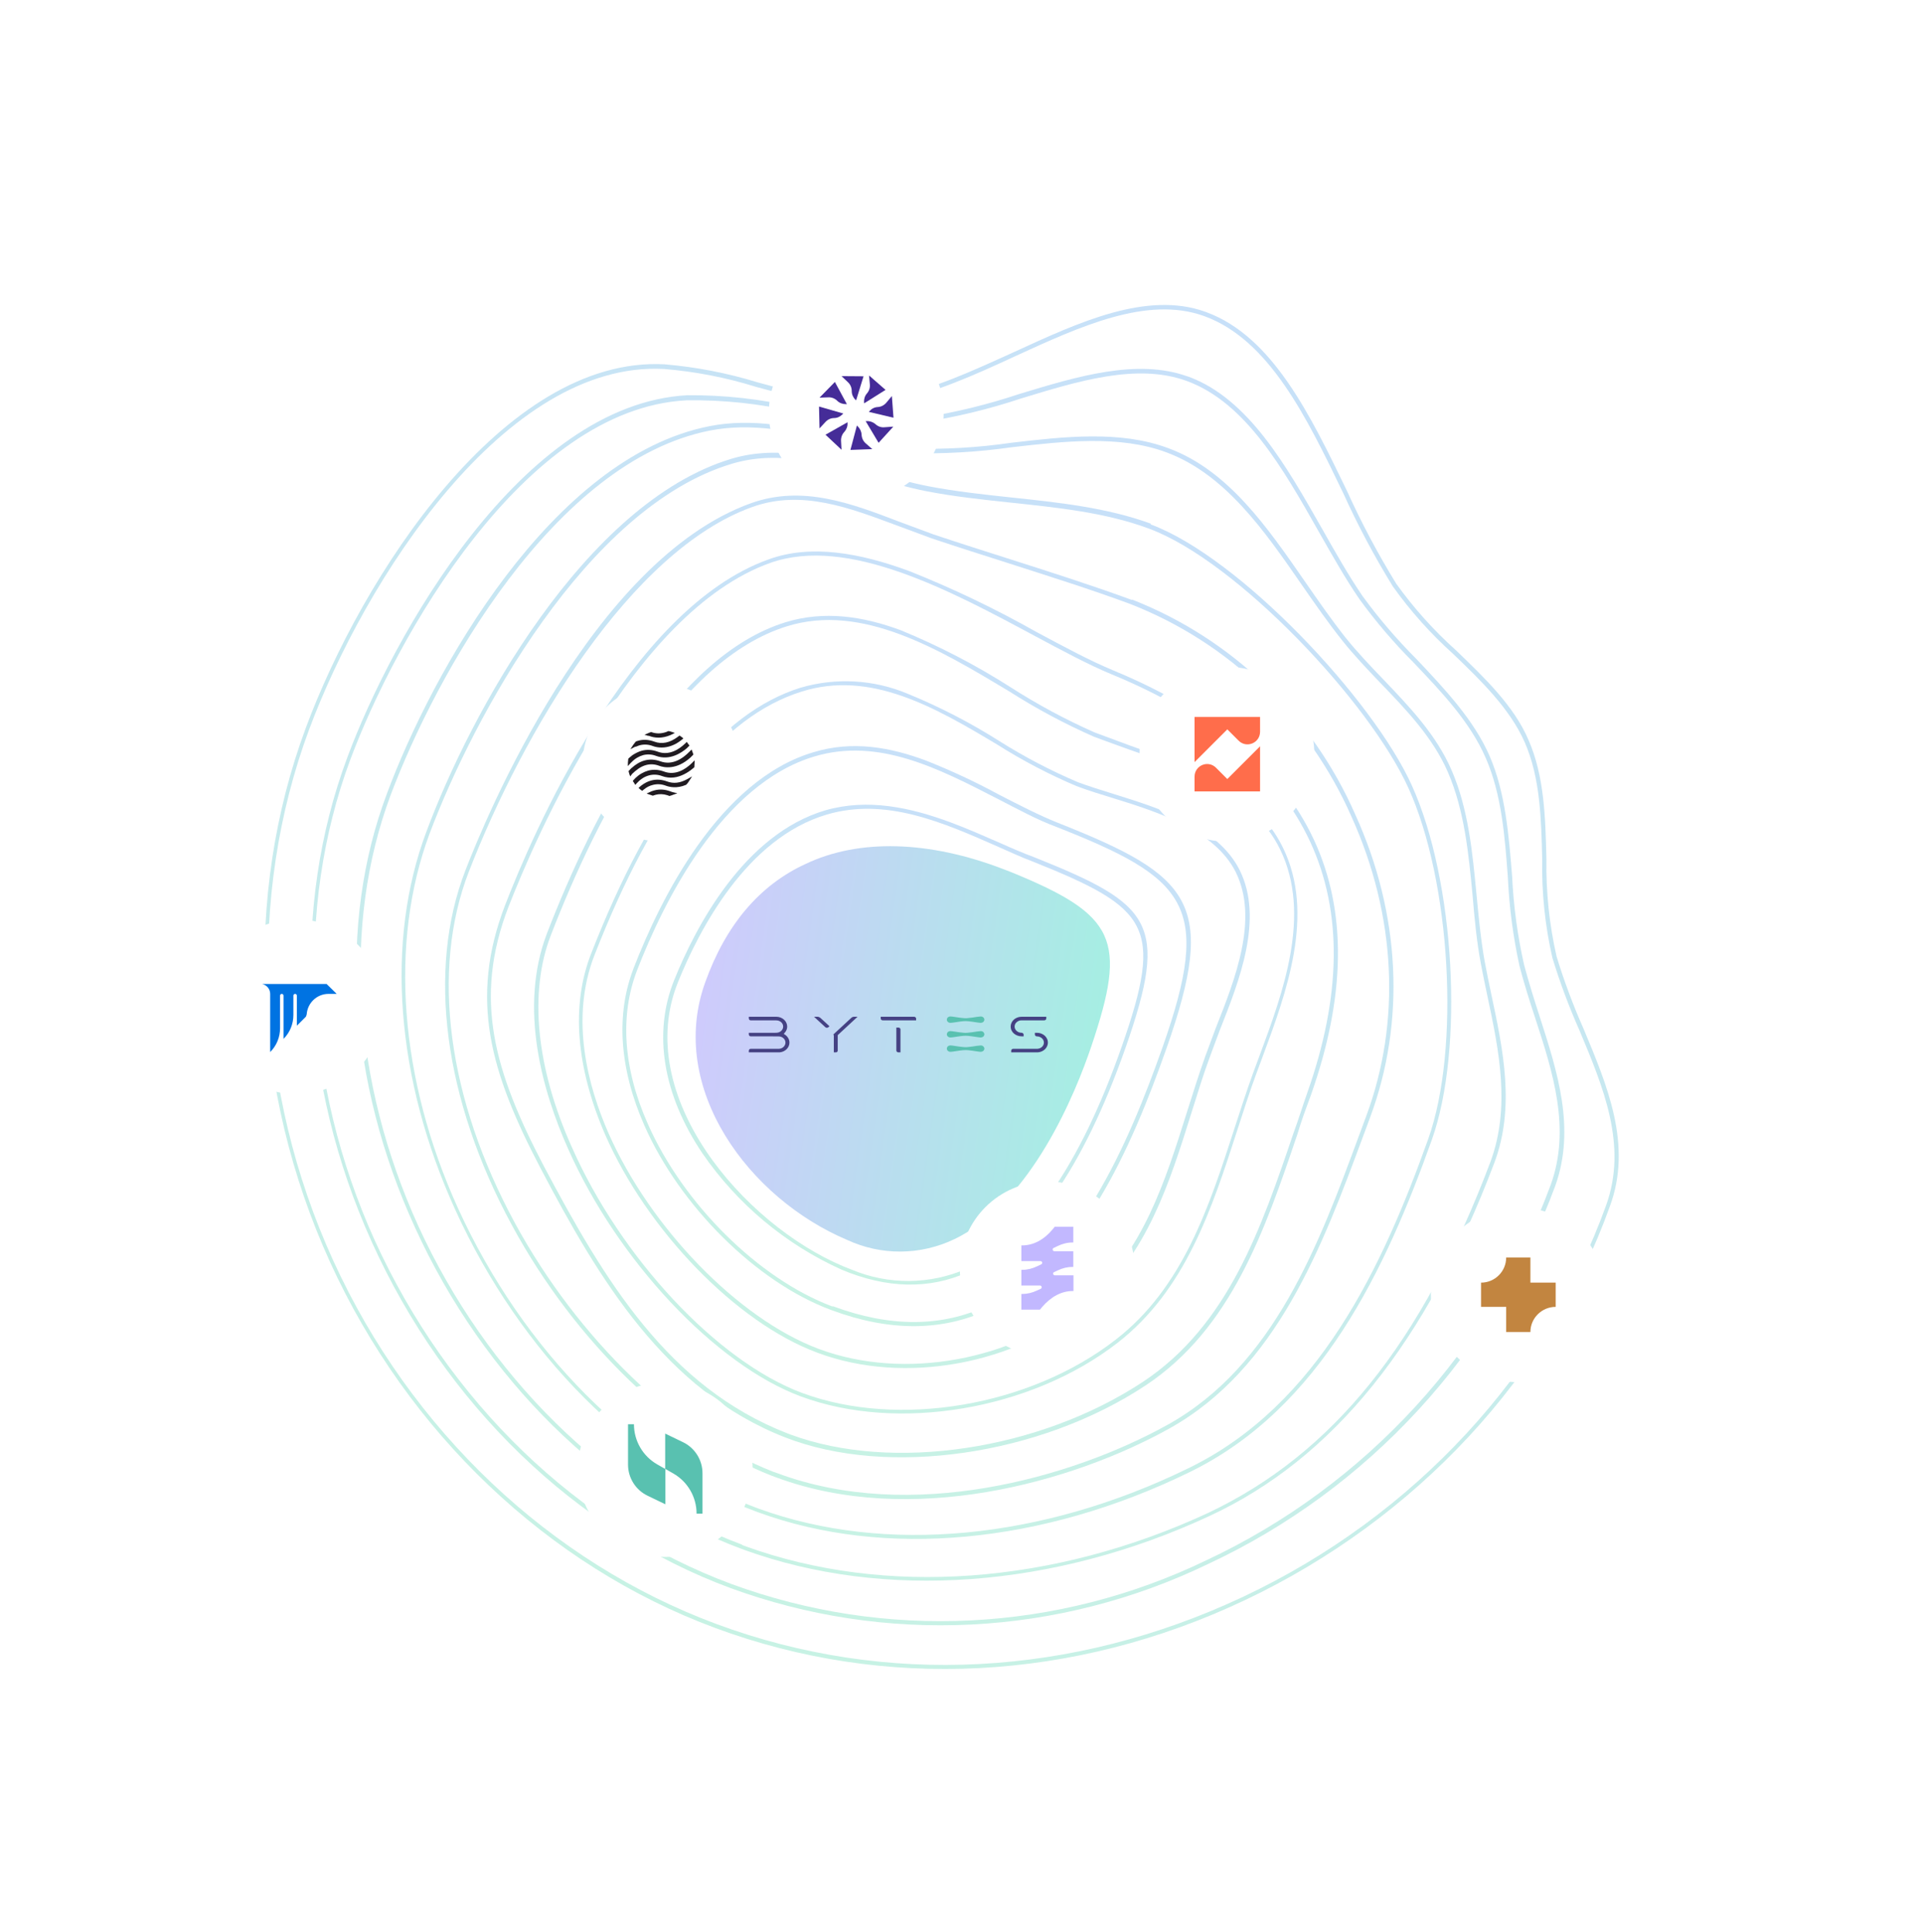 <svg width="868" height="872" viewBox="0 0 868 872" fill="none" xmlns="http://www.w3.org/2000/svg">
<g opacity="0.22">
<mask id="mask0_124_1622" style="mask-type:luminance" maskUnits="userSpaceOnUse" x="0" y="-1" width="868" height="873">
<path d="M-0.001 637.413L630.688 871.362L867.132 233.949L236.443 -0L-0.001 637.413Z" fill="white"/>
</mask>
<g mask="url(#mask0_124_1622)">
<path d="M544.651 140.97C574.437 152.019 591.496 187.437 608.029 221.69C614.557 236.089 621.974 250.056 630.237 263.51C638.133 274.524 647.203 284.631 657.284 293.65C670.047 305.938 683.365 318.635 689.952 334.093C697.122 350.431 697.568 369.377 698.019 387.764C697.78 402.578 699.318 417.355 702.601 431.773C705.979 442.808 710.01 453.625 714.672 464.167C725.511 490.082 736.916 516.921 726.647 544.602C699.245 621.199 639.26 685.709 561.939 722.354C484.619 758.999 399.393 763.315 322.776 734.895C247.314 706.903 184.083 646.754 148.948 569.671C113.814 492.588 109.793 404.59 138.028 328.609C163.273 260.552 227.343 160.657 299.913 164.457C314.178 165.663 328.265 168.39 341.939 172.594C361.792 178.019 380.547 183.139 402.995 179.115C420.69 175.931 439.547 167.156 457.635 158.963C487.169 145.37 517.679 131.322 544.029 140.739L544.651 140.97ZM323.426 733.146C399.776 761.467 484.268 757.082 561.324 720.748C638.378 684.412 697.669 620.002 725.005 543.992C734.723 516.976 723.63 490.66 712.913 465.096C708.202 454.479 704.135 443.579 700.73 432.457C697.387 417.891 695.839 402.953 696.121 387.979C695.692 369.804 695.241 351.009 688.193 335.023C681.562 319.957 668.571 307.33 655.908 295.182C645.738 286.047 636.598 275.811 628.65 264.656C620.331 251.144 612.87 237.11 606.314 222.636C589.964 188.706 573.027 153.639 543.953 142.853L543.331 142.624C517.69 133.469 487.469 147.42 458.273 160.782C439.964 169.301 421.21 177.655 403.19 181.178C380.319 185.249 361.37 180.109 341.323 174.663C327.789 170.437 313.828 167.723 299.686 166.567C227.987 162.733 164.605 261.862 139.498 329.409C111.474 404.958 115.4 492.257 150.396 569.033C185.393 645.81 248.407 705.318 323.426 733.146Z" fill="url(#paint0_linear_124_1622)"/>
<path d="M536.536 170.061C563.481 180.056 580.429 209.921 596.855 238.879C602.954 249.664 608.786 259.942 615.035 269.099C622.375 279.159 630.477 288.631 639.267 297.43C652.031 310.943 665.243 324.877 672.38 341.304C679.517 357.731 681.055 377.134 682.539 395.597C683.169 409.046 684.973 422.404 687.931 435.517C690.056 443.4 692.482 451.292 694.99 458.96C702.96 483.759 711.274 509.401 702.033 535.268C688.248 572.635 667.312 606.95 640.423 636.251C613.534 665.552 581.217 689.265 545.32 706.033C511.768 722.224 475.393 731.516 438.329 733.368C401.266 735.219 364.259 729.592 329.483 716.815C259.879 690.996 200.927 634.016 167.745 560.515C135.562 489.223 131.532 409.694 156.716 342.073C177.102 287.116 235.557 182.485 310.184 178.423C326.814 178.285 343.388 180.116 359.567 183.88C377.783 187.319 396.609 190.884 416.312 188.547C431.175 186.204 445.828 182.626 460.122 177.85C486.195 169.914 513.143 161.791 535.853 169.859L536.536 170.061ZM330.132 715.066C364.677 727.752 401.435 733.339 438.25 731.501C475.066 729.663 511.197 720.436 544.526 704.36C616.456 670.652 672.376 609.642 700.013 534.723C709.066 509.501 700.94 484.03 692.971 459.639C690.462 451.971 687.92 443.986 685.882 436.136C682.98 422.911 681.216 409.449 680.608 395.903C679.252 377.64 677.83 358.739 670.666 342.25C663.501 325.762 650.616 312.306 637.937 298.978C629.078 290.106 620.924 280.545 613.547 270.384C607.227 261.15 601.439 250.888 595.268 240.025C579.07 211.407 562.304 181.866 535.981 172.101L535.315 171.854C513.021 163.89 486.566 172.042 460.766 179.926C446.295 184.746 431.454 188.322 416.401 190.621C396.382 192.993 377.423 189.381 359.056 185.936C342.947 182.218 326.441 180.466 309.891 180.713C236.279 184.489 178.383 288.562 158.06 343.082C133.197 410.107 137.127 489.089 169.132 559.908C202.264 632.726 260.84 689.362 330.132 715.066Z" fill="url(#paint1_linear_124_1622)"/>
<path d="M527.125 202.245L527.523 202.393C554.513 212.404 572.165 238.192 589.301 262.922C595.156 271.371 601.21 280.098 607.403 287.907C612.652 294.448 618.69 300.77 624.483 306.798C636.197 319.054 648.316 331.715 655.215 347.696C662.806 365.211 664.65 384.88 666.472 403.929C667.45 414.091 668.428 424.66 670.254 434.575C671.142 439.395 672.219 444.388 673.212 449.197C678.508 474.128 683.954 499.88 674.468 525.043C643.776 606.289 601.762 658.429 545.996 684.339C475.87 716.967 399.147 722.6 335.857 699.633L334.526 699.14C273.312 676.433 218.394 622.327 187.298 554.092C157.181 488.261 152.58 416.941 174.596 358.404C195.048 303.266 249.05 206.425 320.202 192.398C339.555 188.552 358.36 192.721 376.554 196.765C387.826 199.573 399.303 201.493 410.883 202.507C426.125 202.953 441.386 202.074 456.497 199.88C480.567 197.07 505.595 194.258 527.125 202.245ZM334.947 697.459L336.457 698.018C399.478 720.886 475.659 715.358 545.463 682.916C601.462 656.379 641.9 606.308 672.714 524.597C681.867 499.923 676.666 474.465 671.42 449.809C670.427 444.999 669.35 440.007 668.433 435.125C666.552 425.088 665.53 414.501 664.703 404.344C662.919 385.463 661.025 365.929 653.589 348.675C646.83 333 634.81 320.478 623.107 308.329C617.286 302.24 611.249 295.918 605.944 289.254C599.707 281.429 593.607 272.685 587.753 264.237C570.806 239.679 553.242 214.332 526.853 204.339L526.453 204.191C505.324 196.353 480.55 199.157 456.603 201.91C441.369 204.085 425.99 204.971 410.628 204.555C398.954 203.52 387.383 201.582 376.015 198.76C358.043 194.798 339.433 190.651 320.43 194.371C250.092 208.241 196.696 304.541 176.217 359.208C154.583 417.53 159.106 488.107 188.836 553.488C219.686 621.02 274.361 674.832 334.998 697.324L334.947 697.459Z" fill="url(#paint2_linear_124_1622)"/>
<path d="M519.428 236.746C559.379 251.565 619.735 315.65 637.295 354.623C656.718 397.553 660.954 473.535 646.282 514.586C625.591 572.544 596.328 635.64 536.973 664.556C470.604 696.997 399.406 703.658 342.149 682.674L340.818 682.18C285.464 661.647 234.951 610.91 205.499 546.142C178.611 487.123 173.855 424.932 192.449 375.486C212.186 322.278 263.845 227.12 330.148 207.108C351.786 200.641 373.199 206.9 393.973 212.973C402.163 215.398 410.635 217.878 418.975 219.491C431.322 221.875 444.333 223.283 456.867 224.615C477.901 226.854 499.624 229.145 519.366 236.367L519.428 236.746ZM341.206 680.589L342.715 681.148C399.612 701.744 470.238 695.125 536.346 662.844C595.191 634.35 624.126 571.592 644.662 514.189C659.151 473.632 654.904 397.952 635.697 355.663C618.116 316.887 558.307 253.363 518.711 238.675L518.402 238.56C498.87 231.315 477.203 229.147 456.317 226.912C443.739 225.563 430.667 224.185 418.232 221.767C409.849 220.137 401.287 217.625 393.052 215.182C372.589 209.225 351.415 203.004 330.32 209.368C264.749 229.037 213.678 323.699 193.853 376.467C175.664 425.501 180.186 487.095 206.836 545.669C236.16 609.828 286.296 660.22 341.206 680.589Z" fill="url(#paint3_linear_124_1622)"/>
<path d="M511.03 270.684C556.045 288.32 592.229 323.177 611.739 367.701C632.156 412.583 634.53 461.182 618.427 504.458L615.099 513.431C596.96 562.331 576.391 617.782 527.81 644.878C483.779 669.374 411.173 689.497 350.315 666.922L348.272 666.165C304.549 649.129 259.568 605.804 231.083 553.132C200.317 496.4 192.648 437.977 210.078 392.896C219.009 369.773 267.037 252.955 339.027 227.143C362.307 218.835 384.419 227.292 405.821 235.485C410.881 237.363 416.164 239.322 421.224 241.199C432.544 244.99 444.462 248.799 455.981 252.459C474.542 258.374 493.768 264.536 510.786 270.798L511.03 270.684ZM350.997 665.083C411.067 687.468 483.219 667.481 526.955 643.234C575.086 616.533 595.417 561.453 613.367 512.789L616.695 503.816C632.522 461.151 630.125 413.156 610.024 368.648C590.658 324.614 554.83 290.149 510.281 272.702L509.97 272.588C492.969 266.281 473.754 260.225 455.21 254.265C443.691 250.605 431.772 246.797 420.408 242.989C415.303 241.096 410.021 239.137 404.916 237.242C383.742 229.388 361.891 220.773 339.427 228.924C284.393 248.778 236.256 330.085 211.582 393.607C194.363 438.256 201.981 495.997 232.509 552.284C260.894 604.407 305.436 647.417 348.938 664.371L350.997 665.083Z" fill="url(#paint4_linear_124_1622)"/>
<path d="M410.595 257.875C430.227 265.695 449.308 274.836 467.709 285.236C480.344 292.016 492.39 298.474 502.422 302.604C593.366 340.32 623.428 404.802 591.66 494.53C589.531 500.272 587.351 506.15 585.569 512.174C570.959 555.239 555.86 599.755 517.034 625.468C469.142 657.106 400.663 666.919 354.47 648.916C300.292 627.799 270.197 577.288 244.009 527.408C221.44 484.382 211.677 451.211 227.947 408.711C239.895 377.724 283.747 275.026 346.992 252.502C366.023 245.577 388.223 249.576 410.595 257.875ZM356.917 647.63C402.683 664.606 469.23 654.688 516.079 623.684C554.495 598.126 569.394 554.148 583.888 511.397C586.085 505.476 587.893 499.512 589.935 493.736C621.265 405.328 591.646 341.416 501.667 304.365C491.591 300.219 479.545 293.761 466.822 286.948C429.256 266.788 382.602 241.724 347.713 254.097C285.212 276.386 241.653 378.428 229.544 409.304C213.418 451.143 223.226 483.923 245.512 526.485C272.811 578.002 301.585 626.084 355.363 647.054L356.917 647.63Z" fill="url(#paint5_linear_124_1622)"/>
<path d="M406.66 284.538C423.9 291.625 440.478 300.234 456.2 310.264C468.289 318.024 480.955 324.837 494.087 330.646C498.97 332.457 504.207 334.399 509.756 336.459C536.318 345.851 566.358 356.484 579.051 382.576C593.818 412.602 580.571 448.314 569.921 477.026L566.843 485.325C563.88 493.311 561.245 501.775 558.561 509.966C547.056 545.609 535.119 582.419 504.294 606.3C465.319 636.5 405.3 646.644 361.532 630.409C323.002 616.117 278.743 569.078 256.333 518.406C244.901 492.73 234.028 455.064 246.852 421.442C268.292 365.957 304.402 296.52 354.525 280.919C371.969 275.549 389.437 278.149 406.66 284.538ZM499.192 334.581L493.776 332.572C480.46 326.713 467.616 319.833 455.356 311.992C424.244 293.358 389.014 272.072 355.102 282.766C305.706 298.177 269.946 367.08 248.639 422.207C238.699 447.916 241.987 481.799 257.97 517.532C280.079 567.788 323.851 614.646 362.115 628.839C405.44 644.91 464.913 634.869 503.6 604.767C533.976 581.279 545.786 544.679 557.235 509.321C559.875 501.114 562.643 492.699 565.533 484.636C566.514 481.989 567.513 479.297 568.545 476.516C579.063 448.162 592.159 412.855 577.819 383.446C565.459 358.09 535.646 347.388 509.568 338.328L499.192 334.581Z" fill="url(#paint6_linear_124_1622)"/>
<path d="M409.634 313.149C424.053 319.04 437.922 326.2 451.084 334.546C462.395 341.679 474.259 347.889 486.563 353.116C491.357 354.894 496.872 356.634 502.759 358.46C523.666 364.991 549.662 373.052 559.557 392.798C570.496 414.769 559.423 442.712 550.548 465.142C548.883 469.629 547.385 473.667 545.971 477.48C542.976 485.555 540.38 494.187 537.767 502.456C527.916 533.914 517.71 566.466 491.579 588.313C458.512 616.059 408.337 625.263 369.363 610.806L368.875 610.624C332.298 597.056 292.128 555.464 273.165 512.245C260 481.844 257.701 453.738 266.848 430.439C293.907 361.167 324.831 321.908 361.35 310.447C377.32 305.794 394.348 306.747 409.634 313.149ZM486.979 355.261L485.869 354.849C473.472 349.595 461.524 343.336 450.14 336.135C422.08 319.347 392.887 302.343 361.689 312.256C325.73 323.569 295.195 362.461 268.369 431.105C257.052 459.979 265.539 490.738 274.646 511.519C293.448 554.219 333.218 595.254 369.33 608.854L369.818 609.034C408.215 623.277 457.619 614.248 490.174 586.924C515.906 565.338 525.996 533.1 535.842 501.792C538.472 493.478 541.156 484.88 544.062 476.772C545.493 472.913 547.041 468.741 548.672 464.344C557.481 442.095 568.32 414.779 557.715 393.543C548.148 374.684 522.591 366.531 502.022 360.177C496.711 358.565 491.551 356.956 486.979 355.261Z" fill="url(#paint7_linear_124_1622)"/>
<path d="M417.843 343.292C429.162 347.766 440.201 352.917 450.902 358.72C460.146 363.476 468.874 367.989 477.492 371.441C537.851 395.362 549.659 407.499 526.489 473.367C510.803 517.971 487.492 571.69 446.286 591.161C425.391 601.069 401.571 601.165 375.469 591.482L375.025 591.318C341.512 578.886 306.941 544.525 290.835 508.031C279.564 482.466 277.913 457.919 286.013 437.038C298.105 405.798 324.606 352.19 367.212 339.567C384.728 334.275 401.507 337.233 417.843 343.292ZM376.074 589.716C401.731 599.233 425.085 599.169 445.536 589.505C486.105 570.257 509.144 516.999 524.758 472.724C547.341 408.578 535.843 396.556 476.765 373.264C467.887 369.97 459.509 365.332 450.043 360.493C423.707 346.948 396.507 332.878 367.667 341.472C325.727 353.933 299.509 407.186 287.633 437.843C279.701 458.275 281.25 482.276 292.433 507.399C308.372 543.525 342.543 577.329 375.564 589.731L376.074 589.716Z" fill="url(#paint8_linear_124_1622)"/>
<path d="M428.997 371.213C436.72 374.079 444.216 377.421 451.436 380.558C456.807 382.959 461.901 385.154 466.961 387.032C519.935 408.263 527.776 416.531 508.139 472.735C488.946 527.472 465.047 561.681 436.822 574.331C419.423 582.167 400.197 581.721 379.844 573.15C354.529 561.729 332.815 543.567 317.024 520.605C299.189 494.085 294.67 466.381 304.289 442.491C313.908 418.602 335.737 376.633 372.639 365.773C391.782 360.319 410.93 364.512 428.997 371.213ZM384.699 573.267C392.842 576.647 401.584 578.35 410.412 578.277C419.24 578.204 427.977 576.357 436.111 572.843C463.759 560.387 487.404 526.594 506.386 472.289C525.367 417.986 518.642 409.979 466.245 388.96C461.096 387.051 456.024 384.658 450.637 382.304C425.607 371.232 399.733 359.848 373.123 367.738C336.992 378.425 315.561 419.725 306.026 443.39C285.39 494.529 335.498 552.618 380.605 571.646L384.699 573.267Z" fill="url(#paint9_linear_124_1622)"/>
</g>
</g>
<g filter="url(#filter0_d_124_1622)">
<path d="M452.81 390.322L456.397 391.702C503.816 411.084 508.88 422.074 492.635 470.248C485.642 490.959 465.636 540.866 430.602 557.483C423.02 561.071 414.809 562.951 406.507 562.999C398.204 563.046 389.998 561.26 382.426 557.758C338.151 539.092 301.082 489.326 318.311 441.477C327.569 415.607 342.812 397.573 363.596 388.027C387.635 376.554 419.285 377.433 452.81 390.322Z" fill="url(#paint10_linear_124_1622)"/>
</g>
<g clip-path="url(#clip0_124_1622)">
<path d="M354.369 467.114L353.768 466.724L354.232 466.181C354.949 465.362 355.318 464.438 355.318 463.419C355.318 462.829 355.181 462.248 354.928 461.705C354.675 461.171 354.316 460.695 353.873 460.295C353.43 459.895 352.903 459.581 352.312 459.343C351.711 459.114 351.078 459 350.414 459H338V459.771C338 460.01 338.084 460.21 338.264 460.381C338.446 460.546 338.668 460.629 338.928 460.629H350.414C350.836 460.629 351.236 460.705 351.616 460.848C351.996 461 352.333 461.2 352.607 461.448C352.882 461.695 353.103 461.99 353.261 462.333C353.42 462.676 353.504 463.048 353.504 463.419C353.504 463.8 353.42 464.162 353.261 464.495C353.103 464.838 352.882 465.133 352.607 465.39C352.333 465.648 351.996 465.848 351.616 466C351.236 466.143 350.836 466.219 350.414 466.219C350.322 466.219 350.245 466.222 350.182 466.229C350.132 466.235 350.006 466.238 349.802 466.238H338V466.99C338 467.219 338.084 467.429 338.264 467.59C338.443 467.762 338.664 467.848 338.928 467.848H347.988C348.863 467.848 349.517 467.848 349.939 467.857C350.34 467.867 350.646 467.867 350.825 467.867H351.447C351.859 467.867 352.27 467.943 352.65 468.086C353.029 468.238 353.356 468.438 353.63 468.686C353.905 468.933 354.126 469.229 354.295 469.571C354.453 469.914 354.538 470.286 354.538 470.667C354.538 471.038 354.453 471.4 354.305 471.724C354.147 472.057 353.936 472.352 353.673 472.61C353.409 472.867 353.093 473.067 352.734 473.21C352.375 473.362 352.006 473.438 351.616 473.457H338.928C338.668 473.457 338.446 473.537 338.264 473.695C338.095 473.857 338 474.057 338 474.295V475.067H351.901C352.513 475.019 353.103 474.867 353.652 474.61C354.189 474.362 354.664 474.029 355.065 473.638C355.455 473.248 355.771 472.79 355.993 472.286C356.225 471.781 356.341 471.229 356.341 470.667C356.341 469.971 356.162 469.305 355.814 468.686C355.466 468.057 354.98 467.533 354.369 467.114ZM372.056 461.105C371.739 460.81 370.611 459.79 370.611 459.79C370.505 459.695 370.435 459.632 370.4 459.6C370.344 459.549 370.298 459.508 370.263 459.476H370.252C370.084 459.337 369.897 459.222 369.693 459.133C369.482 459.048 369.261 459 369.008 459H367.436L372.53 463.695C372.731 463.876 372.973 463.971 373.248 463.971C373.515 463.971 373.75 463.876 373.954 463.686L374.397 463.267L374.334 463.2C373.374 462.305 372.615 461.6 372.056 461.105ZM384.248 459.505L376.116 467.029L376.37 467.295V475.067H377.329C377.54 475.067 377.727 474.987 377.888 474.829C378.05 474.676 378.131 474.498 378.131 474.295V467.295L387.085 459H385.493C385.039 459 384.617 459.171 384.248 459.505ZM412.588 459H397.537V459.771C397.537 460.01 397.621 460.21 397.801 460.371C397.98 460.524 398.202 460.61 398.465 460.61H413.516V459.857C413.516 459.622 413.428 459.422 413.252 459.257C413.069 459.086 412.848 459 412.588 459ZM405.521 463.876H404.593V474.229C404.593 474.463 404.684 474.66 404.867 474.819C405.043 474.984 405.261 475.067 405.521 475.067H406.449V464.714C406.449 464.486 406.365 464.286 406.186 464.124C406.006 463.962 405.785 463.876 405.521 463.876ZM457.623 466.543C458.066 466.933 458.593 467.248 459.194 467.476C459.785 467.705 460.428 467.829 461.093 467.829H462.042V467.076C462.042 466.838 461.947 466.638 461.757 466.467C461.578 466.305 461.346 466.219 461.093 466.219C460.671 466.219 460.259 466.143 459.88 466C459.5 465.848 459.162 465.648 458.888 465.39C458.604 465.133 458.371 464.838 458.213 464.505C458.055 464.162 457.971 463.8 457.971 463.429C457.971 463.048 458.055 462.676 458.213 462.333C458.371 461.99 458.604 461.695 458.888 461.448C459.162 461.2 459.5 460.99 459.869 460.838C460.249 460.686 460.65 460.61 461.061 460.61H471.312C471.58 460.61 471.805 460.53 471.988 460.371C472.177 460.206 472.272 460.006 472.272 459.771V459H461.24C461.198 459 461.156 459 461.114 459C460.481 459 459.869 459.105 459.289 459.314C458.677 459.533 458.139 459.848 457.675 460.248C457.222 460.648 456.853 461.133 456.589 461.676C456.325 462.219 456.188 462.81 456.188 463.429C456.188 464.019 456.315 464.6 456.579 465.143C456.832 465.676 457.18 466.152 457.623 466.543ZM472.61 468.952C472.357 468.41 472.009 467.933 471.566 467.533C471.123 467.133 470.595 466.819 469.994 466.59C469.404 466.352 468.76 466.238 468.096 466.238H467.125V467.01C467.125 467.244 467.213 467.444 467.389 467.61C467.568 467.762 467.79 467.848 468.043 467.848C468.539 467.867 468.971 467.952 469.351 468.114C469.73 468.276 470.068 468.486 470.342 468.743C470.616 468.99 470.827 469.295 470.975 469.629C471.123 469.962 471.196 470.314 471.196 470.667C471.196 471.029 471.112 471.381 470.964 471.714C470.806 472.057 470.595 472.352 470.332 472.6C470.057 472.848 469.752 473.048 469.393 473.2C469.034 473.352 468.655 473.438 468.275 473.457H457.391C457.137 473.457 456.905 473.533 456.726 473.695C456.536 473.854 456.441 474.054 456.441 474.295V475.067H468.433C469.119 475.019 469.741 474.857 470.3 474.6C470.848 474.343 471.334 474 471.734 473.61C472.125 473.21 472.441 472.743 472.663 472.238C472.884 471.733 473 471.2 473 470.667C473 470.067 472.873 469.486 472.61 468.952Z" fill="#454183"/>
<path d="M442.667 461.742C442.611 461.742 442.547 461.739 442.477 461.733C442.108 461.704 441.781 461.666 441.496 461.628C440.463 461.476 439.506 461.336 438.627 461.209C437.552 461.057 436.634 460.971 435.896 460.961H435.801C435.221 460.961 434.419 461.028 433.417 461.161C432.51 461.285 431.466 461.438 430.295 461.619C429.979 461.666 429.631 461.704 429.272 461.733C429.188 461.739 429.107 461.742 429.03 461.742C428.777 461.742 428.566 461.704 428.376 461.638C427.669 461.39 427.269 460.733 427.406 460.047C427.543 459.361 428.144 458.885 428.903 458.866H428.967C429.336 458.866 429.895 458.923 430.686 459.047C432.363 459.314 433.66 459.504 435.115 459.619C435.361 459.644 435.608 459.657 435.854 459.657C436.075 459.657 436.318 459.647 436.539 459.628C438.069 459.504 439.545 459.276 440.927 459.057C441.528 458.961 442.119 458.895 442.667 458.866C442.695 458.866 442.727 458.866 442.762 458.866C443.008 458.866 443.247 458.923 443.479 459.038C443.943 459.276 444.26 459.704 444.312 460.18C444.354 460.647 444.154 461.095 443.743 461.409C443.447 461.628 443.089 461.742 442.667 461.742ZM443.173 459.523C443.785 459.828 443.901 460.571 443.352 460.99C443.135 461.149 442.86 461.215 442.53 461.19C442.171 461.158 441.862 461.123 441.602 461.085C440.561 460.933 439.605 460.793 438.733 460.666C437.615 460.507 436.673 460.422 435.906 460.409C435.288 460.403 434.43 460.473 433.333 460.619C432.419 460.739 431.371 460.892 430.19 461.076C429.888 461.12 429.568 461.155 429.23 461.18C428.963 461.2 428.752 461.18 428.597 461.123C427.627 460.78 427.88 459.438 428.924 459.419C429.241 459.412 429.796 459.469 430.591 459.59C432.236 459.847 433.554 460.047 435.063 460.171C435.583 460.215 436.093 460.215 436.592 460.171C438.09 460.057 439.566 459.838 441.032 459.6C441.616 459.504 442.175 459.444 442.709 459.419C442.871 459.412 443.026 459.447 443.173 459.523ZM442.667 468.352C442.611 468.352 442.547 468.352 442.477 468.352C442.108 468.314 441.781 468.285 441.496 468.238C440.463 468.085 439.506 467.946 438.627 467.819C437.552 467.666 436.634 467.58 435.896 467.571H435.801C435.221 467.571 434.419 467.638 433.417 467.771C432.51 467.895 431.466 468.047 430.295 468.228C429.979 468.276 429.631 468.314 429.272 468.342C429.188 468.349 429.107 468.352 429.03 468.352C428.777 468.352 428.566 468.323 428.376 468.247C427.669 468 427.269 467.342 427.406 466.657C427.543 465.971 428.144 465.495 428.903 465.476H428.967C429.336 465.476 429.895 465.542 430.686 465.666C432.363 465.923 433.66 466.114 435.115 466.238C435.361 466.257 435.608 466.266 435.854 466.266C436.075 466.266 436.318 466.257 436.539 466.238C438.069 466.114 439.545 465.895 440.927 465.666C441.528 465.571 442.119 465.514 442.667 465.476C442.695 465.476 442.727 465.476 442.762 465.476C443.008 465.476 443.247 465.533 443.479 465.647C443.943 465.895 444.26 466.314 444.312 466.79C444.354 467.257 444.154 467.704 443.743 468.019C443.447 468.247 443.089 468.352 442.667 468.352ZM443.173 466.133C443.785 466.438 443.901 467.18 443.352 467.6C443.135 467.758 442.86 467.825 442.53 467.8C442.171 467.768 441.862 467.733 441.602 467.695C440.561 467.542 439.605 467.403 438.733 467.276C437.615 467.117 436.673 467.031 435.906 467.019C435.288 467.012 434.43 467.082 433.333 467.228C432.419 467.349 431.371 467.501 430.19 467.685C429.888 467.73 429.568 467.765 429.23 467.79C428.963 467.815 428.752 467.8 428.597 467.742C427.627 467.39 427.88 466.057 428.924 466.028C429.241 466.022 429.796 466.082 430.591 466.209C432.236 466.466 433.554 466.666 435.063 466.78C435.583 466.825 436.093 466.828 436.592 466.79C438.09 466.666 439.566 466.447 441.032 466.209C441.616 466.12 442.175 466.06 442.709 466.028C442.871 466.022 443.026 466.057 443.173 466.133ZM442.667 474.819C442.611 474.819 442.547 474.819 442.477 474.819C442.108 474.78 441.781 474.742 441.496 474.704C440.463 474.552 439.506 474.412 438.627 474.285C437.552 474.133 436.624 474.047 435.896 474.038H435.801C435.221 474.038 434.419 474.104 433.417 474.238C432.521 474.361 431.466 474.514 430.295 474.695C429.979 474.742 429.631 474.78 429.272 474.809C429.188 474.815 429.107 474.819 429.03 474.819C428.777 474.819 428.566 474.78 428.376 474.714C427.669 474.466 427.269 473.809 427.406 473.123C427.543 472.438 428.144 471.961 428.903 471.942H428.967C429.336 471.942 429.895 472.009 430.686 472.133C432.363 472.39 433.67 472.58 435.115 472.704C435.361 472.723 435.604 472.733 435.843 472.733C436.075 472.733 436.307 472.723 436.539 472.704C438.058 472.58 439.545 472.361 440.927 472.133C441.528 472.038 442.119 471.971 442.667 471.942C442.695 471.942 442.727 471.942 442.762 471.942C443.004 471.942 443.247 472 443.479 472.114C443.943 472.352 444.26 472.78 444.312 473.257C444.354 473.723 444.154 474.171 443.743 474.485C443.447 474.704 443.089 474.819 442.667 474.819ZM443.173 472.6C443.785 472.904 443.901 473.647 443.352 474.066C443.135 474.225 442.86 474.292 442.53 474.266C442.171 474.234 441.862 474.2 441.602 474.161C440.561 474.009 439.605 473.869 438.733 473.742C437.615 473.584 436.673 473.498 435.906 473.485C435.288 473.479 434.43 473.549 433.333 473.695C432.419 473.815 431.371 473.968 430.19 474.152C429.888 474.196 429.568 474.231 429.23 474.257C428.963 474.276 428.752 474.257 428.597 474.2C427.627 473.857 427.88 472.514 428.924 472.495C429.241 472.488 429.796 472.549 430.591 472.676C432.236 472.933 433.554 473.133 435.063 473.247C435.583 473.292 436.093 473.292 436.592 473.247C438.09 473.133 439.566 472.914 441.032 472.676C441.616 472.587 442.175 472.527 442.709 472.495C442.871 472.488 443.026 472.523 443.173 472.6Z" fill="#59C1B0"/>
</g>
<g filter="url(#filter1_dd_124_1622)">
<circle cx="386.496" cy="186.308" r="39.453" fill="white"/>
</g>
<path d="M379.848 169.796L382.77 172.572C383.866 173.595 384.451 174.983 384.451 176.518C384.451 177.979 385.035 179.367 386.058 180.39L386.423 180.755L389.784 169.869" fill="#452C98"/>
<path d="M369.91 179.514L373.929 179.368C375.39 179.295 376.851 179.879 377.874 180.902C378.897 181.925 380.285 182.436 381.746 182.436H382.258L376.851 172.427" fill="#452C98"/>
<path d="M369.911 193.395L372.614 190.472C373.637 189.376 375.025 188.719 376.486 188.719C377.947 188.719 379.263 188.061 380.285 187.038L380.651 186.673L369.691 183.531" fill="#452C98"/>
<path d="M379.846 203.039L379.627 199.02C379.554 197.559 380.066 196.098 381.088 195.002C382.038 193.979 382.623 192.518 382.55 191.13V190.618L372.613 196.244" fill="#452C98"/>
<path d="M393.731 202.747L390.735 200.117C389.639 199.167 388.982 197.779 388.908 196.245C388.835 194.783 388.178 193.468 387.155 192.445L386.79 192.08L383.867 203.112" fill="#452C98"/>
<path d="M403.228 192.592L399.21 192.884C397.748 193.03 396.287 192.519 395.191 191.496C394.095 190.546 392.707 190.034 391.246 190.107H390.734L396.579 199.898" fill="#452C98"/>
<path d="M402.57 178.782L400.013 181.851C399.063 182.947 397.675 183.677 396.214 183.75C394.752 183.823 393.437 184.481 392.488 185.577L392.195 185.942L403.301 188.573" fill="#452C98"/>
<path d="M392.269 169.504L392.634 173.522C392.78 174.984 392.342 176.445 391.319 177.614C390.369 178.71 389.931 180.098 390.004 181.559L390.077 182.071L399.721 176.006" fill="#452C98"/>
<g filter="url(#filter2_dd_124_1622)">
<circle cx="133.703" cy="454.445" r="39.453" fill="white"/>
</g>
<path d="M147.435 444.216H118.359C120.47 444.685 121.955 446.561 121.955 448.671V474.932C124.847 472.04 126.41 468.211 126.41 464.146V449.452C126.41 449.062 126.722 448.671 127.191 448.671C127.582 448.671 127.973 448.984 127.973 449.452V468.992C130.865 466.1 132.428 462.271 132.428 458.206V449.452C132.428 449.062 132.741 448.671 133.21 448.671C133.6 448.671 133.991 448.984 133.991 449.452V463.052L137.899 459.144C138.055 458.988 138.134 458.832 138.212 458.675V458.597C138.368 458.363 138.368 458.128 138.446 457.816C138.837 452.735 143.058 448.671 148.294 448.671H151.968L147.435 444.216Z" fill="#0073E2"/>
<g filter="url(#filter3_dd_124_1622)">
<circle cx="685.321" cy="584.494" r="39.453" fill="white"/>
</g>
<path d="M702.203 579.025H690.789V567.69H679.851C679.851 573.952 674.778 579.025 668.516 579.025V589.964H679.851V601.299H690.789C690.789 595.037 695.941 589.964 702.203 589.964V579.025Z" fill="#C28540"/>
<g filter="url(#filter4_dd_124_1622)">
<circle cx="472.711" cy="572.805" r="39.453" fill="white"/>
</g>
<path d="M461.458 562.211H461.02V569.298H469.641C470.444 569.298 470.737 570.394 470.006 570.759L468.326 571.563C466.061 572.659 463.796 573.243 461.458 573.243H461.02V580.33H469.422C470.225 580.33 470.518 581.426 469.787 581.791L468.033 582.595C465.915 583.618 463.65 584.129 461.458 584.129H461.02V591.216H469.422L470.371 590.047C474.463 585.298 479.212 582.814 484.18 582.814H484.545V575.727H476.143C475.34 575.727 475.047 574.631 475.778 574.266L477.532 573.462C479.65 572.439 481.915 571.928 484.107 571.928H484.472V564.841H475.924C475.12 564.841 474.828 563.745 475.559 563.38L477.239 562.576C479.504 561.48 481.769 560.896 484.107 560.896H484.472V553.809H476.07L475.12 554.978C471.175 559.727 466.353 562.211 461.458 562.211Z" fill="#C2B8FF"/>
<g filter="url(#filter5_dd_124_1622)">
<circle cx="553.809" cy="340.468" r="39.453" fill="white"/>
</g>
<path d="M553.981 351.682L548.886 346.588C545.283 342.985 539.195 345.532 539.195 350.626V357.273H568.766V336.896L553.981 351.682Z" fill="#FF6D4B"/>
<path d="M553.981 329.255L559.075 334.349C562.678 337.952 568.766 335.405 568.766 330.311V323.664H539.195V344.04L553.981 329.255Z" fill="#FF6D4B"/>
<g filter="url(#filter6_dd_124_1622)">
<circle cx="298.458" cy="344.487" r="35.435" fill="white"/>
</g>
<path d="M301.067 352.758C298.666 351.866 296.196 351.729 293.932 352.346C292.354 352.758 290.845 353.581 289.473 354.61L288.513 355.434L288.238 355.708L288.856 356.257C288.924 356.257 288.924 356.325 288.993 356.394C289.13 356.531 289.267 356.6 289.473 356.737L289.885 357.011L290.296 356.668C290.365 356.6 290.502 356.463 290.639 356.394C291.874 355.365 293.246 354.679 294.687 354.336C296.539 353.856 298.529 353.924 300.518 354.679C302.165 355.296 305.526 356.051 309.574 354.336L309.711 354.267L309.917 354.062C309.917 353.993 309.985 353.993 310.054 353.924C310.397 353.513 310.74 353.101 311.015 352.621L312.387 350.494L310.191 351.729C306.967 353.513 304.017 353.856 301.067 352.758Z" fill="#201B21"/>
<path d="M291.669 345.349C293.521 344.869 295.511 344.937 297.5 345.692C299.695 346.515 305.321 347.682 311.632 341.988L312.661 340.958L312.73 340.89L313.004 340.615L312.867 340.272C312.799 339.998 312.661 339.655 312.524 339.312L312.181 338.352L311.495 339.038C311.427 339.175 311.289 339.243 311.152 339.381C308.134 342.468 303.469 345.624 298.118 343.703C295.716 342.811 293.247 342.674 290.983 343.291C288.788 343.908 286.867 345.075 285.083 346.721V346.653L284.054 347.75C284.054 347.819 283.985 347.819 283.917 347.887L283.711 348.093L283.78 348.368C283.848 348.711 283.985 349.054 284.054 349.397L284.466 350.494L285.152 349.602C285.22 349.465 285.357 349.397 285.426 349.259C286.867 347.956 288.856 346.104 291.669 345.349Z" fill="#201B21"/>
<path d="M285.014 344.115C286.592 342.468 288.375 341.439 290.296 340.89C292.148 340.41 294.138 340.479 296.127 341.233C302.302 343.497 307.653 339.793 309.985 337.803L310.877 336.911L311.22 336.637L310.946 336.225C310.74 336.02 310.603 335.745 310.397 335.471L309.985 334.922L309.505 335.402C309.436 335.471 309.299 335.608 309.231 335.677C306.349 338.421 301.89 341.233 296.813 339.312C294.412 338.421 291.943 338.283 289.679 338.901C288.238 339.312 286.866 339.999 285.494 340.89L284.053 342.057C283.916 342.194 283.847 342.262 283.71 342.4L283.573 342.537V342.743C283.504 343.223 283.504 343.703 283.436 344.115L283.367 345.83L284.533 344.595C284.671 344.458 284.808 344.252 285.014 344.115Z" fill="#201B21"/>
<path d="M303.057 357.423L302.92 357.835L303.057 357.423C302.851 357.354 302.714 357.286 302.508 357.217C300.107 356.325 297.638 356.188 295.374 356.806C294.894 356.943 294.413 357.08 293.933 357.286L292.287 358.04L291.875 358.246L293.247 358.727C293.659 358.864 294.07 359.001 294.482 359.138L294.688 359.207L294.894 359.138C295.099 359.07 295.305 358.932 295.511 358.932C295.648 358.932 295.785 358.864 295.923 358.795C297.569 358.384 299.353 358.383 301.274 359.001C301.479 359.07 301.617 359.138 301.822 359.207L302.165 359.344L302.371 359.275C302.851 359.138 303.4 359.001 303.812 358.795L305.733 358.109L303.743 357.629C303.538 357.56 303.263 357.492 303.057 357.423Z" fill="#201B21"/>
<path d="M313.554 343.223L312.525 344.252C312.388 344.389 312.251 344.526 312.114 344.663C309.301 347.339 304.773 350.22 299.696 348.299C297.295 347.407 294.826 347.27 292.562 347.888C290.435 348.505 288.514 349.603 286.799 351.249L285.907 352.21L285.633 352.553L285.907 352.964C286.113 353.239 286.25 353.445 286.387 353.719L286.799 354.336L287.279 353.719C287.348 353.65 287.485 353.513 287.554 353.445C289.2 351.661 290.984 350.563 293.042 350.014C294.894 349.534 296.884 349.603 298.873 350.357C300.588 350.975 302.372 351.181 304.156 350.975C307.311 350.632 310.467 348.848 312.8 346.859C312.937 346.721 313.074 346.653 313.211 346.516L313.417 346.31V346.104C313.417 345.692 313.486 345.212 313.486 344.801L313.554 343.223Z" fill="#201B21"/>
<path d="M287.485 336.911L287.279 336.499L287.485 336.911C287.897 336.705 288.377 336.568 288.789 336.431C290.641 335.95 292.63 336.019 294.62 336.774C295.923 337.254 297.227 337.46 298.667 337.46C301.549 337.46 304.43 336.431 307.106 334.441L308.135 333.618L308.478 333.343L307.86 332.863C307.654 332.657 307.38 332.452 307.106 332.314L306.694 332.04L306.351 332.314C306.214 332.383 306.145 332.52 306.008 332.589C302.372 335.333 298.736 336.088 295.306 334.784C292.836 333.892 290.366 333.687 287.897 334.441C287.691 334.51 287.485 334.578 287.211 334.647L287.073 334.716L286.868 334.921C286.868 334.99 286.799 334.99 286.73 335.059C286.456 335.47 286.113 335.813 285.839 336.225L284.535 338.214L286.662 337.117C287.005 337.117 287.279 336.979 287.485 336.911Z" fill="#201B21"/>
<path d="M293.109 332.246L293.315 332.315C294.207 332.658 295.579 333.001 297.294 333.001C299.078 333.001 300.793 332.589 302.508 331.903L304.635 330.874L303.194 330.394C302.782 330.257 302.371 330.119 301.891 330.051H301.685L301.479 330.119C301.273 330.188 301.067 330.325 300.862 330.394C298.803 331.148 296.745 331.286 294.756 330.737C294.55 330.668 294.344 330.6 294.138 330.531L293.933 330.462L293.727 330.531C293.315 330.668 292.904 330.805 292.492 331.011L290.914 331.697L292.561 332.177C292.698 332.109 292.904 332.177 293.109 332.246Z" fill="#201B21"/>
<g filter="url(#filter7_dd_124_1622)">
<circle cx="300.285" cy="663.402" r="39.453" fill="white"/>
</g>
<path d="M300.248 647.173V663.124L296.612 661.047C290.158 657.337 286.151 650.438 286.151 642.944H283.48V661.195C283.48 667.131 286.893 672.621 292.309 675.217L300.322 679.075V663.124L303.957 665.202C310.412 668.911 314.418 675.811 314.418 683.304H317.089V665.053C317.089 659.118 313.676 653.628 308.26 651.031L300.248 647.173Z" fill="#59C1B0"/>
<defs>
<filter id="filter0_d_124_1622" x="224" y="292" width="367" height="363" filterUnits="userSpaceOnUse" color-interpolation-filters="sRGB">
<feFlood flood-opacity="0" result="BackgroundImageFix"/>
<feColorMatrix in="SourceAlpha" type="matrix" values="0 0 0 0 0 0 0 0 0 0 0 0 0 0 0 0 0 0 127 0" result="hardAlpha"/>
<feOffset dy="2"/>
<feGaussianBlur stdDeviation="45"/>
<feComposite in2="hardAlpha" operator="out"/>
<feColorMatrix type="matrix" values="0 0 0 0 0.1 0 0 0 0 0.355 0 0 0 0 0.601 0 0 0 0.08 0"/>
<feBlend mode="normal" in2="BackgroundImageFix" result="effect1_dropShadow_124_1622"/>
<feBlend mode="normal" in="SourceGraphic" in2="effect1_dropShadow_124_1622" result="shape"/>
</filter>
<filter id="filter1_dd_124_1622" x="313.643" y="113.454" width="145.706" height="145.707" filterUnits="userSpaceOnUse" color-interpolation-filters="sRGB">
<feFlood flood-opacity="0" result="BackgroundImageFix"/>
<feColorMatrix in="SourceAlpha" type="matrix" values="0 0 0 0 0 0 0 0 0 0 0 0 0 0 0 0 0 0 127 0" result="hardAlpha"/>
<feMorphology radius="25" operator="erode" in="SourceAlpha" result="effect1_dropShadow_124_1622"/>
<feOffset/>
<feGaussianBlur stdDeviation="29.2"/>
<feComposite in2="hardAlpha" operator="out"/>
<feColorMatrix type="matrix" values="0 0 0 0 0 0 0 0 0 0 0 0 0 0 0 0 0 0 0.07 0"/>
<feBlend mode="normal" in2="BackgroundImageFix" result="effect1_dropShadow_124_1622"/>
<feColorMatrix in="SourceAlpha" type="matrix" values="0 0 0 0 0 0 0 0 0 0 0 0 0 0 0 0 0 0 127 0" result="hardAlpha"/>
<feMorphology radius="9" operator="dilate" in="SourceAlpha" result="effect2_dropShadow_124_1622"/>
<feOffset/>
<feGaussianBlur stdDeviation="5.35"/>
<feComposite in2="hardAlpha" operator="out"/>
<feColorMatrix type="matrix" values="0 0 0 0 0 0 0 0 0 0 0 0 0 0 0 0 0 0 0.03 0"/>
<feBlend mode="normal" in2="effect1_dropShadow_124_1622" result="effect2_dropShadow_124_1622"/>
<feBlend mode="normal" in="SourceGraphic" in2="effect2_dropShadow_124_1622" result="shape"/>
</filter>
<filter id="filter2_dd_124_1622" x="60.85" y="381.591" width="145.706" height="145.707" filterUnits="userSpaceOnUse" color-interpolation-filters="sRGB">
<feFlood flood-opacity="0" result="BackgroundImageFix"/>
<feColorMatrix in="SourceAlpha" type="matrix" values="0 0 0 0 0 0 0 0 0 0 0 0 0 0 0 0 0 0 127 0" result="hardAlpha"/>
<feMorphology radius="25" operator="erode" in="SourceAlpha" result="effect1_dropShadow_124_1622"/>
<feOffset/>
<feGaussianBlur stdDeviation="29.2"/>
<feComposite in2="hardAlpha" operator="out"/>
<feColorMatrix type="matrix" values="0 0 0 0 0 0 0 0 0 0 0 0 0 0 0 0 0 0 0.07 0"/>
<feBlend mode="normal" in2="BackgroundImageFix" result="effect1_dropShadow_124_1622"/>
<feColorMatrix in="SourceAlpha" type="matrix" values="0 0 0 0 0 0 0 0 0 0 0 0 0 0 0 0 0 0 127 0" result="hardAlpha"/>
<feMorphology radius="9" operator="dilate" in="SourceAlpha" result="effect2_dropShadow_124_1622"/>
<feOffset/>
<feGaussianBlur stdDeviation="5.35"/>
<feComposite in2="hardAlpha" operator="out"/>
<feColorMatrix type="matrix" values="0 0 0 0 0 0 0 0 0 0 0 0 0 0 0 0 0 0 0.03 0"/>
<feBlend mode="normal" in2="effect1_dropShadow_124_1622" result="effect2_dropShadow_124_1622"/>
<feBlend mode="normal" in="SourceGraphic" in2="effect2_dropShadow_124_1622" result="shape"/>
</filter>
<filter id="filter3_dd_124_1622" x="612.467" y="511.641" width="145.706" height="145.707" filterUnits="userSpaceOnUse" color-interpolation-filters="sRGB">
<feFlood flood-opacity="0" result="BackgroundImageFix"/>
<feColorMatrix in="SourceAlpha" type="matrix" values="0 0 0 0 0 0 0 0 0 0 0 0 0 0 0 0 0 0 127 0" result="hardAlpha"/>
<feMorphology radius="25" operator="erode" in="SourceAlpha" result="effect1_dropShadow_124_1622"/>
<feOffset/>
<feGaussianBlur stdDeviation="29.2"/>
<feComposite in2="hardAlpha" operator="out"/>
<feColorMatrix type="matrix" values="0 0 0 0 0 0 0 0 0 0 0 0 0 0 0 0 0 0 0.07 0"/>
<feBlend mode="normal" in2="BackgroundImageFix" result="effect1_dropShadow_124_1622"/>
<feColorMatrix in="SourceAlpha" type="matrix" values="0 0 0 0 0 0 0 0 0 0 0 0 0 0 0 0 0 0 127 0" result="hardAlpha"/>
<feMorphology radius="9" operator="dilate" in="SourceAlpha" result="effect2_dropShadow_124_1622"/>
<feOffset/>
<feGaussianBlur stdDeviation="5.35"/>
<feComposite in2="hardAlpha" operator="out"/>
<feColorMatrix type="matrix" values="0 0 0 0 0 0 0 0 0 0 0 0 0 0 0 0 0 0 0.03 0"/>
<feBlend mode="normal" in2="effect1_dropShadow_124_1622" result="effect2_dropShadow_124_1622"/>
<feBlend mode="normal" in="SourceGraphic" in2="effect2_dropShadow_124_1622" result="shape"/>
</filter>
<filter id="filter4_dd_124_1622" x="399.858" y="499.952" width="145.706" height="145.707" filterUnits="userSpaceOnUse" color-interpolation-filters="sRGB">
<feFlood flood-opacity="0" result="BackgroundImageFix"/>
<feColorMatrix in="SourceAlpha" type="matrix" values="0 0 0 0 0 0 0 0 0 0 0 0 0 0 0 0 0 0 127 0" result="hardAlpha"/>
<feMorphology radius="25" operator="erode" in="SourceAlpha" result="effect1_dropShadow_124_1622"/>
<feOffset/>
<feGaussianBlur stdDeviation="29.2"/>
<feComposite in2="hardAlpha" operator="out"/>
<feColorMatrix type="matrix" values="0 0 0 0 0 0 0 0 0 0 0 0 0 0 0 0 0 0 0.07 0"/>
<feBlend mode="normal" in2="BackgroundImageFix" result="effect1_dropShadow_124_1622"/>
<feColorMatrix in="SourceAlpha" type="matrix" values="0 0 0 0 0 0 0 0 0 0 0 0 0 0 0 0 0 0 127 0" result="hardAlpha"/>
<feMorphology radius="9" operator="dilate" in="SourceAlpha" result="effect2_dropShadow_124_1622"/>
<feOffset/>
<feGaussianBlur stdDeviation="5.35"/>
<feComposite in2="hardAlpha" operator="out"/>
<feColorMatrix type="matrix" values="0 0 0 0 0 0 0 0 0 0 0 0 0 0 0 0 0 0 0.03 0"/>
<feBlend mode="normal" in2="effect1_dropShadow_124_1622" result="effect2_dropShadow_124_1622"/>
<feBlend mode="normal" in="SourceGraphic" in2="effect2_dropShadow_124_1622" result="shape"/>
</filter>
<filter id="filter5_dd_124_1622" x="480.955" y="267.615" width="145.706" height="145.707" filterUnits="userSpaceOnUse" color-interpolation-filters="sRGB">
<feFlood flood-opacity="0" result="BackgroundImageFix"/>
<feColorMatrix in="SourceAlpha" type="matrix" values="0 0 0 0 0 0 0 0 0 0 0 0 0 0 0 0 0 0 127 0" result="hardAlpha"/>
<feMorphology radius="25" operator="erode" in="SourceAlpha" result="effect1_dropShadow_124_1622"/>
<feOffset/>
<feGaussianBlur stdDeviation="29.2"/>
<feComposite in2="hardAlpha" operator="out"/>
<feColorMatrix type="matrix" values="0 0 0 0 0 0 0 0 0 0 0 0 0 0 0 0 0 0 0.07 0"/>
<feBlend mode="normal" in2="BackgroundImageFix" result="effect1_dropShadow_124_1622"/>
<feColorMatrix in="SourceAlpha" type="matrix" values="0 0 0 0 0 0 0 0 0 0 0 0 0 0 0 0 0 0 127 0" result="hardAlpha"/>
<feMorphology radius="9" operator="dilate" in="SourceAlpha" result="effect2_dropShadow_124_1622"/>
<feOffset/>
<feGaussianBlur stdDeviation="5.35"/>
<feComposite in2="hardAlpha" operator="out"/>
<feColorMatrix type="matrix" values="0 0 0 0 0 0 0 0 0 0 0 0 0 0 0 0 0 0 0.03 0"/>
<feBlend mode="normal" in2="effect1_dropShadow_124_1622" result="effect2_dropShadow_124_1622"/>
<feBlend mode="normal" in="SourceGraphic" in2="effect2_dropShadow_124_1622" result="shape"/>
</filter>
<filter id="filter6_dd_124_1622" x="229.623" y="275.652" width="137.671" height="137.67" filterUnits="userSpaceOnUse" color-interpolation-filters="sRGB">
<feFlood flood-opacity="0" result="BackgroundImageFix"/>
<feColorMatrix in="SourceAlpha" type="matrix" values="0 0 0 0 0 0 0 0 0 0 0 0 0 0 0 0 0 0 127 0" result="hardAlpha"/>
<feMorphology radius="25" operator="erode" in="SourceAlpha" result="effect1_dropShadow_124_1622"/>
<feOffset/>
<feGaussianBlur stdDeviation="29.2"/>
<feComposite in2="hardAlpha" operator="out"/>
<feColorMatrix type="matrix" values="0 0 0 0 0 0 0 0 0 0 0 0 0 0 0 0 0 0 0.07 0"/>
<feBlend mode="normal" in2="BackgroundImageFix" result="effect1_dropShadow_124_1622"/>
<feColorMatrix in="SourceAlpha" type="matrix" values="0 0 0 0 0 0 0 0 0 0 0 0 0 0 0 0 0 0 127 0" result="hardAlpha"/>
<feMorphology radius="9" operator="dilate" in="SourceAlpha" result="effect2_dropShadow_124_1622"/>
<feOffset/>
<feGaussianBlur stdDeviation="5.35"/>
<feComposite in2="hardAlpha" operator="out"/>
<feColorMatrix type="matrix" values="0 0 0 0 0 0 0 0 0 0 0 0 0 0 0 0 0 0 0.03 0"/>
<feBlend mode="normal" in2="effect1_dropShadow_124_1622" result="effect2_dropShadow_124_1622"/>
<feBlend mode="normal" in="SourceGraphic" in2="effect2_dropShadow_124_1622" result="shape"/>
</filter>
<filter id="filter7_dd_124_1622" x="227.432" y="590.548" width="145.706" height="145.707" filterUnits="userSpaceOnUse" color-interpolation-filters="sRGB">
<feFlood flood-opacity="0" result="BackgroundImageFix"/>
<feColorMatrix in="SourceAlpha" type="matrix" values="0 0 0 0 0 0 0 0 0 0 0 0 0 0 0 0 0 0 127 0" result="hardAlpha"/>
<feMorphology radius="25" operator="erode" in="SourceAlpha" result="effect1_dropShadow_124_1622"/>
<feOffset/>
<feGaussianBlur stdDeviation="29.2"/>
<feComposite in2="hardAlpha" operator="out"/>
<feColorMatrix type="matrix" values="0 0 0 0 0 0 0 0 0 0 0 0 0 0 0 0 0 0 0.07 0"/>
<feBlend mode="normal" in2="BackgroundImageFix" result="effect1_dropShadow_124_1622"/>
<feColorMatrix in="SourceAlpha" type="matrix" values="0 0 0 0 0 0 0 0 0 0 0 0 0 0 0 0 0 0 127 0" result="hardAlpha"/>
<feMorphology radius="9" operator="dilate" in="SourceAlpha" result="effect2_dropShadow_124_1622"/>
<feOffset/>
<feGaussianBlur stdDeviation="5.35"/>
<feComposite in2="hardAlpha" operator="out"/>
<feColorMatrix type="matrix" values="0 0 0 0 0 0 0 0 0 0 0 0 0 0 0 0 0 0 0.03 0"/>
<feBlend mode="normal" in2="effect1_dropShadow_124_1622" result="effect2_dropShadow_124_1622"/>
<feBlend mode="normal" in="SourceGraphic" in2="effect2_dropShadow_124_1622" result="shape"/>
</filter>
<linearGradient id="paint0_linear_124_1622" x1="321.831" y1="734.545" x2="542.33" y2="140.109" gradientUnits="userSpaceOnUse">
<stop stop-color="#00C385"/>
<stop offset="1" stop-color="#0073E2"/>
</linearGradient>
<linearGradient id="paint1_linear_124_1622" x1="326.597" y1="715.745" x2="529.922" y2="167.608" gradientUnits="userSpaceOnUse">
<stop stop-color="#00C385"/>
<stop offset="1" stop-color="#0073E2"/>
</linearGradient>
<linearGradient id="paint2_linear_124_1622" x1="329.709" y1="697.353" x2="515.028" y2="197.758" gradientUnits="userSpaceOnUse">
<stop stop-color="#00C385"/>
<stop offset="1" stop-color="#0073E2"/>
</linearGradient>
<linearGradient id="paint3_linear_124_1622" x1="332.568" y1="679.12" x2="499.531" y2="229.009" gradientUnits="userSpaceOnUse">
<stop stop-color="#00C385"/>
<stop offset="1" stop-color="#0073E2"/>
</linearGradient>
<linearGradient id="paint4_linear_124_1622" x1="335.35" y1="661.371" x2="483.99" y2="260.654" gradientUnits="userSpaceOnUse">
<stop stop-color="#00C385"/>
<stop offset="1" stop-color="#0073E2"/>
</linearGradient>
<linearGradient id="paint5_linear_124_1622" x1="339.224" y1="643.277" x2="473.525" y2="281.219" gradientUnits="userSpaceOnUse">
<stop stop-color="#00C385"/>
<stop offset="1" stop-color="#0073E2"/>
</linearGradient>
<linearGradient id="paint6_linear_124_1622" x1="344.426" y1="624.064" x2="462.663" y2="305.312" gradientUnits="userSpaceOnUse">
<stop stop-color="#00C385"/>
<stop offset="1" stop-color="#0073E2"/>
</linearGradient>
<linearGradient id="paint7_linear_124_1622" x1="351.735" y1="604.267" x2="453.684" y2="329.422" gradientUnits="userSpaceOnUse">
<stop stop-color="#00C385"/>
<stop offset="1" stop-color="#0073E2"/>
</linearGradient>
<linearGradient id="paint8_linear_124_1622" x1="358.135" y1="585.053" x2="444.188" y2="353.065" gradientUnits="userSpaceOnUse">
<stop stop-color="#00C385"/>
<stop offset="1" stop-color="#0073E2"/>
</linearGradient>
<linearGradient id="paint9_linear_124_1622" x1="365.339" y1="567.872" x2="437.163" y2="374.243" gradientUnits="userSpaceOnUse">
<stop stop-color="#00C385"/>
<stop offset="1" stop-color="#0073E2"/>
</linearGradient>
<linearGradient id="paint10_linear_124_1622" x1="321.792" y1="416.6" x2="525.467" y2="445.507" gradientUnits="userSpaceOnUse">
<stop stop-color="#CECBFC"/>
<stop offset="1" stop-color="#A0F3DF"/>
</linearGradient>
<clipPath id="clip0_124_1622">
<rect width="135" height="18" fill="white" transform="translate(338 458)"/>
</clipPath>
</defs>
</svg>
